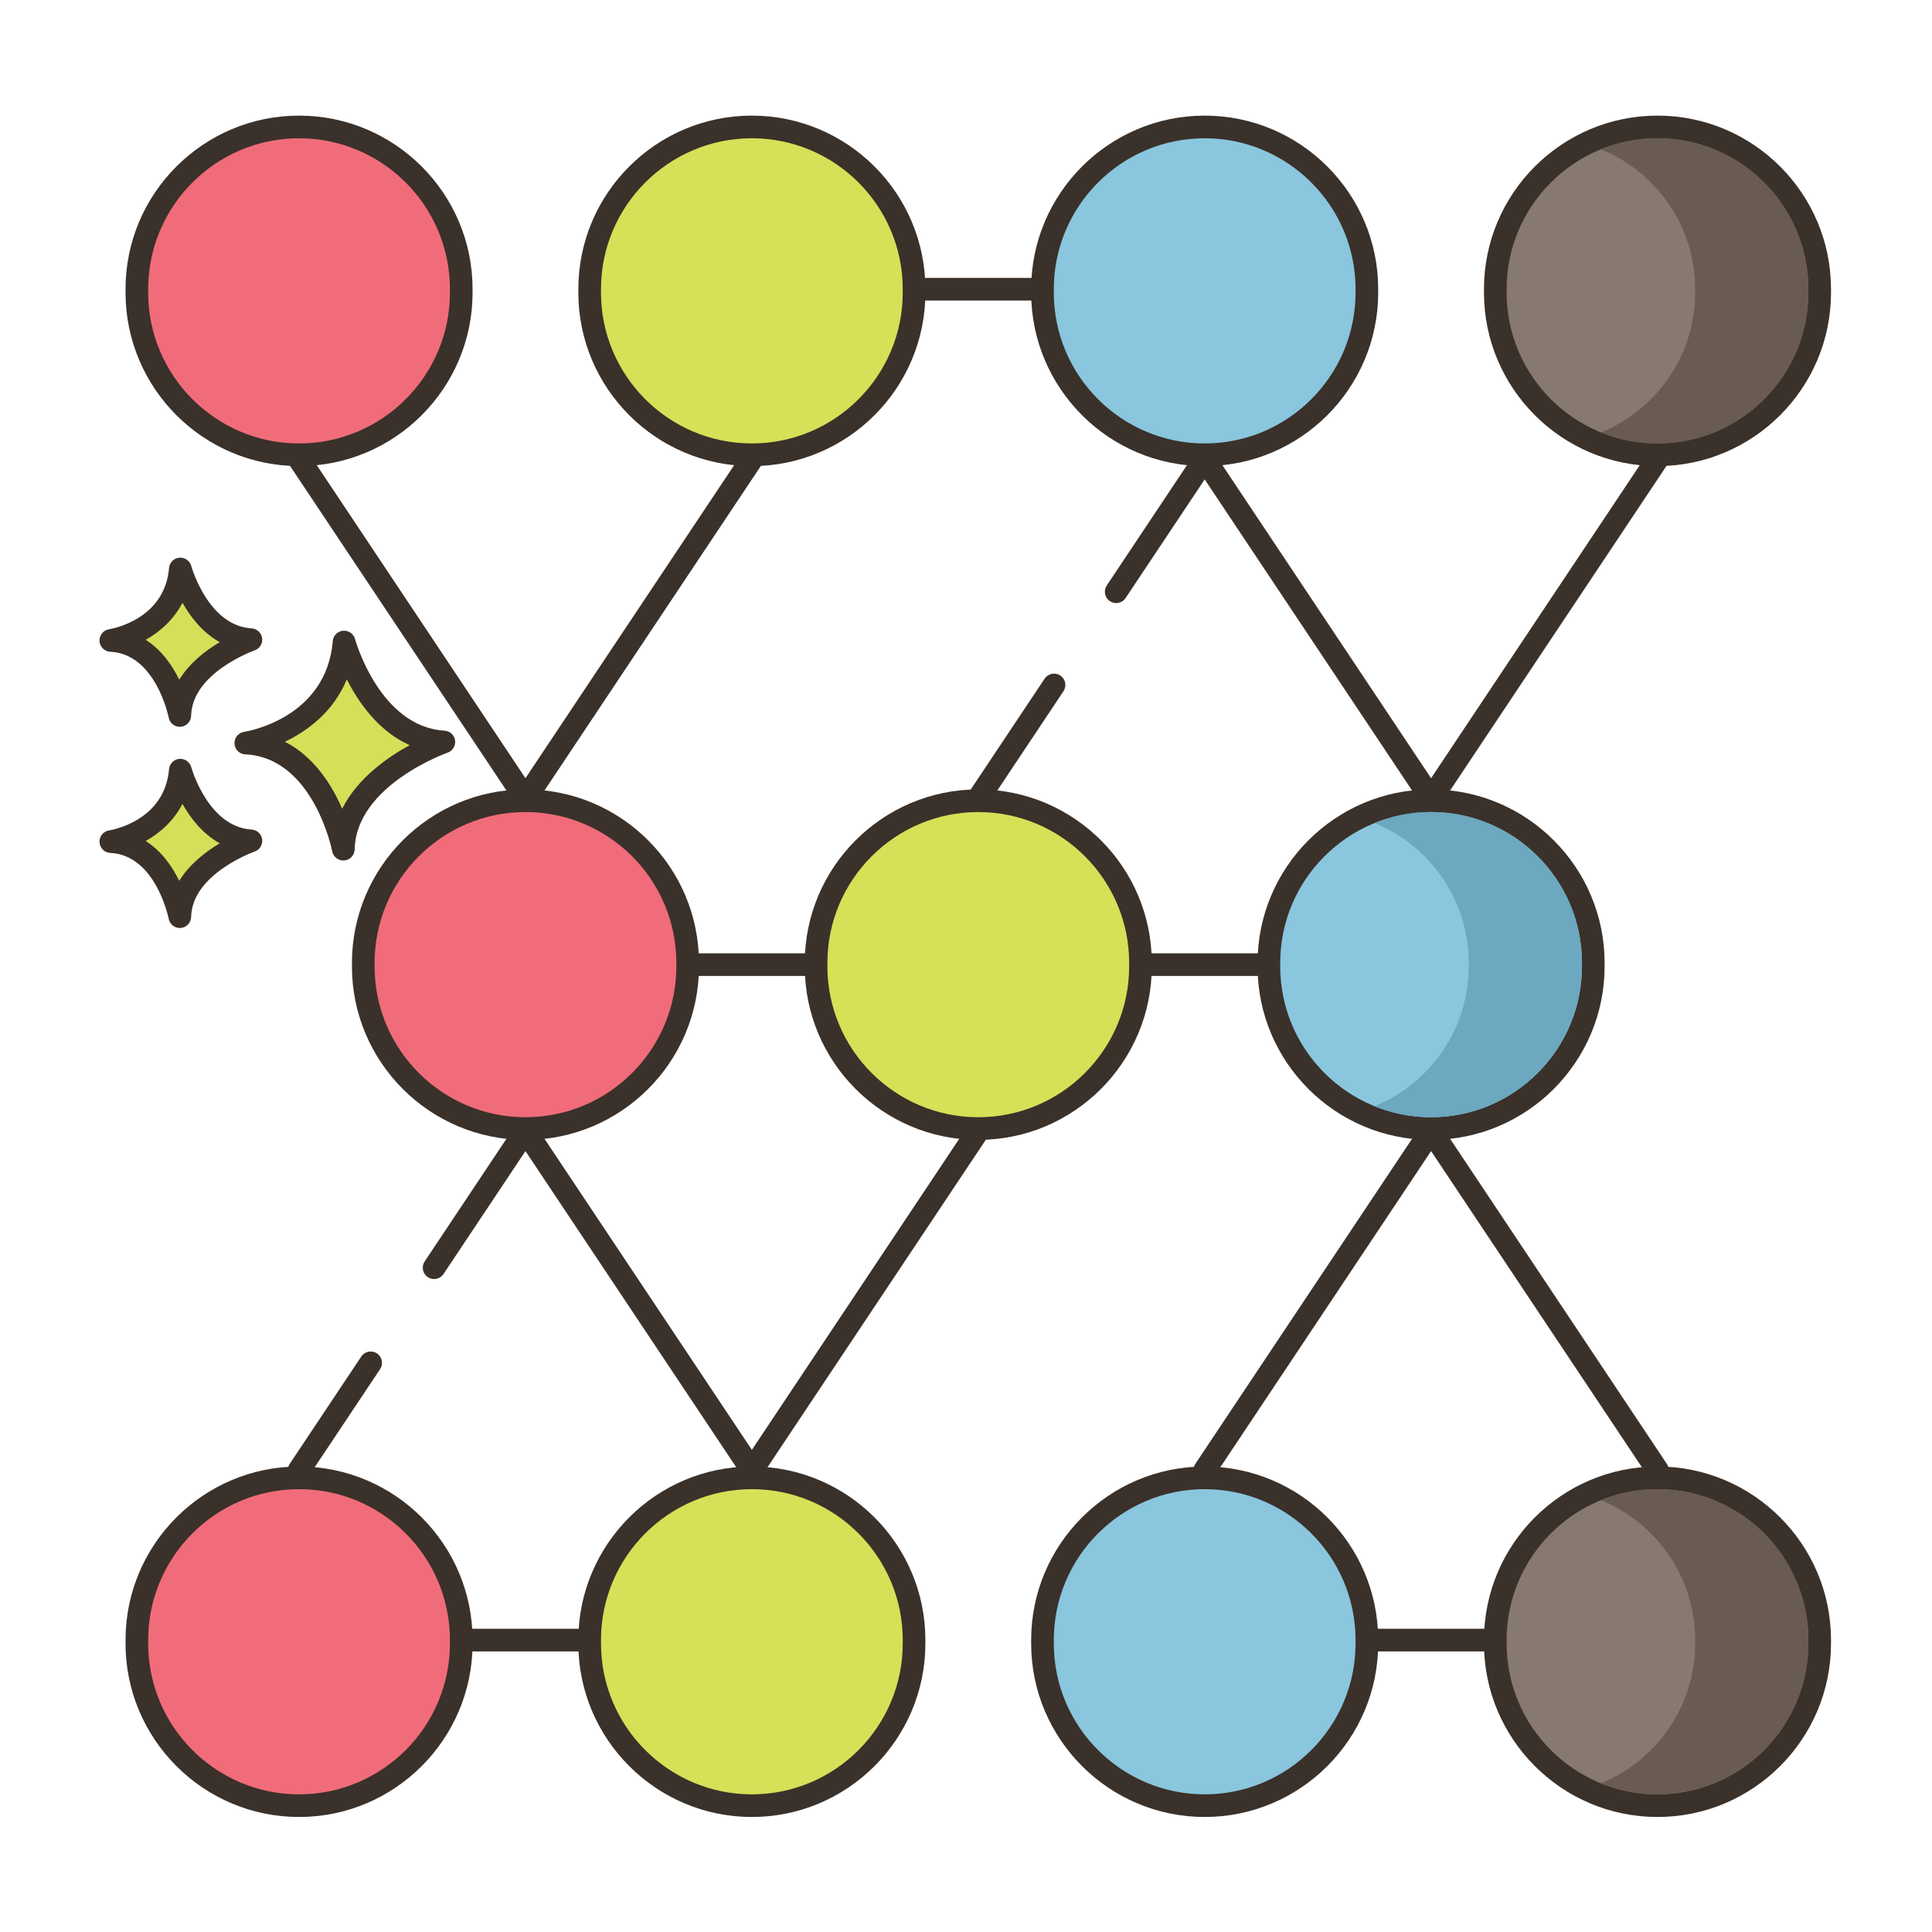 <?xml version="1.0" encoding="utf-8"?>
<!-- Generator: Adobe Illustrator 22.0.1, SVG Export Plug-In . SVG Version: 6.00 Build 0)  -->
<svg version="1.1" id="Layer_1" xmlns="http://www.w3.org/2000/svg" xmlns:xlink="http://www.w3.org/1999/xlink" x="0px" y="0px"
	 viewBox="0 0 256 256" style="enable-background:new 0 0 256 256;" xml:space="preserve">
<style type="text/css">
	.st0{fill:#3A312A;}
	.st1{fill:#F16C7A;}
	.st2{fill:#D7E057;}
	.st3{fill:#F8E4C8;}
	.st4{fill:#89C4DB;}
	.st5{fill-rule:evenodd;clip-rule:evenodd;fill:#F8E4C8;}
	.st6{fill:#87796F;}
	.st7{fill:#D4DB56;}
	.st8{fill:#F59689;}
	.st9{fill:#6CA6BE;}
	.st10{fill:#695B51;}
	.st11{fill:#F7E3C7;}
	.st12{fill:#8AC6DD;}
	.st13{fill:#6CA8BF;}
	.st14{fill:#D6DF58;}
	.st15{fill:#FAE6CA;}
	.st16{fill:#EF6D7A;}
	.st17{fill:#DDC9AC;}
	.st18{fill:#D24E5C;}
	.st19{fill:#6A5C52;}
	.st20{fill:#B9C239;}
	.st21{fill:#FCE8CB;}
	.st22{fill:#DECAAD;}
	.st23{fill:#D5DE58;}
	.st24{fill:#8AC5DC;}
	.st25{fill:#D34E5C;}
	.st26{fill:#ED6E7A;}
	.st27{fill:#B8C136;}
</style>
<g>
	<g>
		<g>
			<path class="st14" d="M45.593,85.068c-0.974,11.564-13.024,13.39-13.024,13.39c10.347,0.487,12.925,14.059,12.925,14.059
				c0.221-9.677,13.321-14.202,13.321-14.202C49.001,97.728,45.593,85.068,45.593,85.068z"/>
		</g>
	</g>
	<g>
		<g>
			<path class="st0" d="M58.904,96.817C50.3,96.303,47.072,84.793,47.041,84.677c-0.19-0.702-0.848-1.16-1.584-1.102
				c-0.725,0.066-1.298,0.642-1.359,1.367c-0.859,10.215-11.313,11.964-11.754,12.032c-0.763,0.116-1.313,0.791-1.273,1.561
				c0.04,0.771,0.657,1.385,1.428,1.421c9.027,0.426,11.498,12.719,11.521,12.843c0.138,0.712,0.76,1.218,1.473,1.218
				c0.042,0,0.084-0.002,0.126-0.005c0.764-0.064,1.357-0.693,1.375-1.46c0.194-8.51,12.191-12.778,12.313-12.82
				c0.676-0.234,1.092-0.914,0.994-1.622C60.201,97.4,59.618,96.859,58.904,96.817z M45.338,107.164
				c-1.357-3.131-3.708-6.908-7.587-8.877c2.931-1.405,6.409-3.913,8.202-8.273c1.551,3.071,4.2,6.88,8.334,8.723
				C51.28,100.376,47.364,103.143,45.338,107.164z"/>
		</g>
	</g>
	<g>
		<g>
			<path class="st14" d="M23.894,102.049c-0.689,8.179-9.212,9.47-9.212,9.47c7.318,0.344,9.142,9.944,9.142,9.944
				c0.156-6.844,9.422-10.045,9.422-10.045C26.305,111.003,23.894,102.049,23.894,102.049z"/>
		</g>
	</g>
	<g>
		<g>
			<path class="st0" d="M33.336,109.921c-5.767-0.345-7.972-8.186-7.993-8.265c-0.19-0.702-0.865-1.162-1.582-1.102
				c-0.726,0.065-1.3,0.643-1.361,1.368c-0.579,6.871-7.646,8.066-7.942,8.113c-0.763,0.116-1.313,0.791-1.273,1.561
				c0.04,0.771,0.657,1.385,1.428,1.421c6.035,0.284,7.724,8.645,7.739,8.727c0.136,0.713,0.759,1.22,1.473,1.22
				c0.041,0,0.083-0.002,0.125-0.005c0.765-0.063,1.358-0.693,1.376-1.461c0.13-5.709,8.331-8.634,8.412-8.662
				c0.676-0.234,1.093-0.913,0.996-1.622C34.635,110.505,34.05,109.963,33.336,109.921z M23.751,116.716
				c-0.924-1.885-2.34-3.947-4.447-5.279c1.856-1.041,3.697-2.63,4.871-4.917c1.057,1.874,2.654,3.955,4.941,5.224
				C27.267,112.844,25.127,114.483,23.751,116.716z"/>
		</g>
	</g>
	<g>
		<g>
			<path class="st14" d="M23.894,75.391c-0.689,8.179-9.212,9.471-9.212,9.471c7.318,0.344,9.142,9.944,9.142,9.944
				c0.156-6.844,9.422-10.045,9.422-10.045C26.305,84.345,23.894,75.391,23.894,75.391z"/>
		</g>
	</g>
	<g>
		<g>
			<path class="st0" d="M33.336,83.264c-5.767-0.345-7.972-8.186-7.993-8.265c-0.19-0.702-0.865-1.161-1.582-1.102
				c-0.726,0.065-1.3,0.643-1.361,1.368c-0.579,6.87-7.646,8.066-7.942,8.113c-0.763,0.116-1.313,0.791-1.273,1.561
				c0.04,0.771,0.657,1.385,1.428,1.421c6.035,0.284,7.724,8.645,7.739,8.727c0.136,0.713,0.759,1.22,1.473,1.22
				c0.041,0,0.083-0.002,0.125-0.005c0.765-0.063,1.358-0.693,1.376-1.461c0.13-5.709,8.331-8.634,8.412-8.662
				c0.676-0.234,1.093-0.913,0.996-1.622C34.635,83.848,34.05,83.306,33.336,83.264z M23.751,90.059
				c-0.924-1.886-2.34-3.947-4.447-5.28c1.856-1.041,3.697-2.63,4.871-4.916c1.057,1.874,2.654,3.955,4.941,5.224
				C27.267,86.187,25.127,87.826,23.751,90.059z"/>
		</g>
	</g>
	<g>
		<g>
			<path class="st0" d="M159.126,36.82h-59c-0.828,0-1.5,0.672-1.5,1.5s0.672,1.5,1.5,1.5h59c0.828,0,1.5-0.672,1.5-1.5
				S159.954,36.82,159.126,36.82z"/>
		</g>
	</g>
	<g>
		<g>
			<path class="st0" d="M189.626,126.32h-120c-0.828,0-1.5,0.672-1.5,1.5s0.672,1.5,1.5,1.5h120c0.828,0,1.5-0.672,1.5-1.5
				S190.454,126.32,189.626,126.32z"/>
		</g>
	</g>
	<g>
		<g>
			<path class="st0" d="M93.126,215.82h-59c-0.828,0-1.5,0.672-1.5,1.5s0.672,1.5,1.5,1.5h59c0.828,0,1.5-0.672,1.5-1.5
				S93.954,215.82,93.126,215.82z"/>
		</g>
	</g>
	<g>
		<g>
			<path class="st0" d="M223.126,215.82h-59c-0.828,0-1.5,0.672-1.5,1.5s0.672,1.5,1.5,1.5h59c0.828,0,1.5-0.672,1.5-1.5
				S223.954,215.82,223.126,215.82z"/>
		</g>
	</g>
	<g>
		<g>
			<path class="st2" d="M99.626,195.82c-11.87,0-21.493,9.623-21.493,21.492v0.455c0,11.87,9.623,21.492,21.493,21.492
				s21.493-9.623,21.493-21.492v-0.455C121.119,205.443,111.496,195.82,99.626,195.82z"/>
		</g>
	</g>
	<g>
		<g>
			<path class="st0" d="M99.626,194.32c-12.678,0-22.992,10.314-22.992,22.992v0.455c0,12.678,10.314,22.992,22.992,22.992
				c12.679,0,22.993-10.314,22.993-22.992v-0.455C122.619,204.635,112.305,194.32,99.626,194.32z M119.619,217.768
				c0,11.023-8.969,19.992-19.993,19.992c-11.023,0-19.992-8.969-19.992-19.992v-0.455c0-11.023,8.969-19.992,19.992-19.992
				c11.024,0,19.993,8.969,19.993,19.992V217.768z"/>
		</g>
	</g>
	<g>
		<g>
			<path class="st12" d="M159.626,195.82c-11.87,0-21.493,9.623-21.493,21.492v0.455c0,11.87,9.623,21.492,21.493,21.492
				s21.493-9.623,21.493-21.492v-0.455C181.119,205.443,171.496,195.82,159.626,195.82z"/>
		</g>
	</g>
	<g>
		<g>
			<path class="st0" d="M159.626,194.32c-12.678,0-22.992,10.314-22.992,22.992v0.455c0,12.678,10.314,22.992,22.992,22.992
				c12.679,0,22.993-10.314,22.993-22.992v-0.455C182.619,204.635,172.305,194.32,159.626,194.32z M179.619,217.768
				c0,11.023-8.969,19.992-19.993,19.992c-11.023,0-19.992-8.969-19.992-19.992v-0.455c0-11.023,8.969-19.992,19.992-19.992
				c11.024,0,19.993,8.969,19.993,19.992V217.768z"/>
		</g>
	</g>
	<g>
		<g>
			<path class="st6" d="M219.626,195.82c-11.87,0-21.493,9.623-21.493,21.492v0.455c0,11.87,9.623,21.492,21.493,21.492
				s21.493-9.623,21.493-21.492v-0.455C241.119,205.443,231.496,195.82,219.626,195.82z"/>
		</g>
	</g>
	<g>
		<g>
			<path class="st0" d="M219.626,194.32c-12.678,0-22.992,10.314-22.992,22.992v0.455c0,12.678,10.314,22.992,22.992,22.992
				c12.679,0,22.993-10.314,22.993-22.992v-0.455C242.619,204.635,232.305,194.32,219.626,194.32z M239.619,217.768
				c0,11.023-8.969,19.992-19.993,19.992c-11.023,0-19.992-8.969-19.992-19.992v-0.455c0-11.023,8.969-19.992,19.992-19.992
				c11.024,0,19.993,8.969,19.993,19.992V217.768z"/>
		</g>
	</g>
	<g>
		<g>
			<path class="st1" d="M39.626,195.82c-11.87,0-21.493,9.623-21.493,21.492v0.455c0,11.87,9.623,21.492,21.493,21.492
				s21.493-9.623,21.493-21.492v-0.455C61.119,205.443,51.496,195.82,39.626,195.82z"/>
		</g>
	</g>
	<g>
		<g>
			<path class="st0" d="M39.626,194.32c-12.678,0-22.992,10.314-22.992,22.992v0.455c0,12.678,10.314,22.992,22.992,22.992
				c12.679,0,22.993-10.314,22.993-22.992v-0.455C62.619,204.635,52.305,194.32,39.626,194.32z M59.619,217.768
				c0,11.023-8.969,19.992-19.993,19.992c-11.023,0-19.992-8.969-19.992-19.992v-0.455c0-11.023,8.969-19.992,19.992-19.992
				c11.024,0,19.993,8.969,19.993,19.992V217.768z"/>
		</g>
	</g>
	<g>
		<g>
			<path class="st2" d="M129.626,106.101c-11.87,0-21.493,9.622-21.493,21.492v0.455c0,11.87,9.623,21.492,21.493,21.492
				s21.493-9.623,21.493-21.492v-0.455C151.119,115.723,141.496,106.101,129.626,106.101z"/>
		</g>
	</g>
	<g>
		<g>
			<path class="st0" d="M129.626,104.601c-12.678,0-22.992,10.314-22.992,22.992v0.455c0,12.678,10.314,22.992,22.992,22.992
				c12.679,0,22.993-10.314,22.993-22.992v-0.455C152.619,114.915,142.305,104.601,129.626,104.601z M149.619,128.048
				c0,11.023-8.969,19.992-19.993,19.992c-11.023,0-19.992-8.969-19.992-19.992v-0.455c0-11.023,8.969-19.992,19.992-19.992
				c11.024,0,19.993,8.969,19.993,19.992V128.048z"/>
		</g>
	</g>
	<g>
		<g>
			<path class="st12" d="M189.626,106.101c-11.87,0-21.493,9.622-21.493,21.492v0.455c0,11.87,9.623,21.492,21.493,21.492
				s21.493-9.623,21.493-21.492v-0.455C211.119,115.723,201.496,106.101,189.626,106.101z"/>
		</g>
	</g>
	<g>
		<g>
			<path class="st0" d="M189.626,104.601c-12.678,0-22.992,10.314-22.992,22.992v0.455c0,12.678,10.314,22.992,22.992,22.992
				c12.679,0,22.993-10.314,22.993-22.992v-0.455C212.619,114.915,202.305,104.601,189.626,104.601z M209.619,128.048
				c0,11.023-8.969,19.992-19.993,19.992c-11.023,0-19.992-8.969-19.992-19.992v-0.455c0-11.023,8.969-19.992,19.992-19.992
				c11.024,0,19.993,8.969,19.993,19.992V128.048z"/>
		</g>
	</g>
	<g>
		<g>
			<path class="st1" d="M69.626,106.101c-11.87,0-21.493,9.622-21.493,21.492v0.455c0,11.87,9.623,21.492,21.493,21.492
				s21.493-9.623,21.493-21.492v-0.455C91.119,115.723,81.496,106.101,69.626,106.101z"/>
		</g>
	</g>
	<g>
		<g>
			<path class="st0" d="M69.626,104.601c-12.678,0-22.992,10.314-22.992,22.992v0.455c0,12.678,10.314,22.992,22.992,22.992
				c12.679,0,22.993-10.314,22.993-22.992v-0.455C92.619,114.915,82.305,104.601,69.626,104.601z M89.619,128.048
				c0,11.023-8.969,19.992-19.993,19.992c-11.023,0-19.992-8.969-19.992-19.992v-0.455c0-11.023,8.969-19.992,19.992-19.992
				c11.024,0,19.993,8.969,19.993,19.992V128.048z"/>
		</g>
	</g>
	<g>
		<g>
			<path class="st2" d="M99.626,16.82c-11.87,0-21.493,9.623-21.493,21.492v0.455c0,11.87,9.623,21.492,21.493,21.492
				s21.493-9.623,21.493-21.492v-0.455C121.119,26.443,111.496,16.82,99.626,16.82z"/>
		</g>
	</g>
	<g>
		<g>
			<path class="st0" d="M99.626,15.32c-12.678,0-22.992,10.314-22.992,22.992v0.455c0,12.678,10.314,22.992,22.992,22.992
				c12.679,0,22.993-10.314,22.993-22.992v-0.455C122.619,25.635,112.305,15.32,99.626,15.32z M119.619,38.768
				c0,11.023-8.969,19.992-19.993,19.992c-11.023,0-19.992-8.969-19.992-19.992v-0.455c0-11.023,8.969-19.992,19.992-19.992
				c11.024,0,19.993,8.969,19.993,19.992V38.768z"/>
		</g>
	</g>
	<g>
		<g>
			<path class="st12" d="M159.626,16.82c-11.87,0-21.493,9.623-21.493,21.492v0.455c0,11.87,9.623,21.492,21.493,21.492
				s21.493-9.623,21.493-21.492v-0.455C181.119,26.443,171.496,16.82,159.626,16.82z"/>
		</g>
	</g>
	<g>
		<g>
			<path class="st0" d="M159.626,15.32c-12.678,0-22.992,10.314-22.992,22.992v0.455c0,12.678,10.314,22.992,22.992,22.992
				c12.679,0,22.993-10.314,22.993-22.992v-0.455C182.619,25.635,172.305,15.32,159.626,15.32z M179.619,38.768
				c0,11.023-8.969,19.992-19.993,19.992c-11.023,0-19.992-8.969-19.992-19.992v-0.455c0-11.023,8.969-19.992,19.992-19.992
				c11.024,0,19.993,8.969,19.993,19.992V38.768z"/>
		</g>
	</g>
	<g>
		<g>
			<path class="st6" d="M219.626,16.82c-11.87,0-21.493,9.623-21.493,21.492v0.455c0,11.87,9.623,21.492,21.493,21.492
				s21.493-9.623,21.493-21.492v-0.455C241.119,26.443,231.496,16.82,219.626,16.82z"/>
		</g>
	</g>
	<g>
		<g>
			<path class="st0" d="M219.626,15.32c-12.678,0-22.992,10.314-22.992,22.992v0.455c0,12.678,10.314,22.992,22.992,22.992
				c12.679,0,22.993-10.314,22.993-22.992v-0.455C242.619,25.635,232.305,15.32,219.626,15.32z M239.619,38.768
				c0,11.023-8.969,19.992-19.993,19.992c-11.023,0-19.992-8.969-19.992-19.992v-0.455c0-11.023,8.969-19.992,19.992-19.992
				c11.024,0,19.993,8.969,19.993,19.992V38.768z"/>
		</g>
	</g>
	<g>
		<g>
			<path class="st1" d="M39.626,16.82c-11.87,0-21.493,9.623-21.493,21.492v0.455c0,11.87,9.623,21.492,21.493,21.492
				s21.493-9.623,21.493-21.492v-0.455C61.119,26.443,51.496,16.82,39.626,16.82z"/>
		</g>
	</g>
	<g>
		<g>
			<path class="st0" d="M39.626,15.32c-12.678,0-22.992,10.314-22.992,22.992v0.455c0,12.678,10.314,22.992,22.992,22.992
				c12.679,0,22.993-10.314,22.993-22.992v-0.455C62.619,25.635,52.305,15.32,39.626,15.32z M59.619,38.768
				c0,11.023-8.969,19.992-19.993,19.992c-11.023,0-19.992-8.969-19.992-19.992v-0.455c0-11.023,8.969-19.992,19.992-19.992
				c11.024,0,19.993,8.969,19.993,19.992V38.768z"/>
		</g>
	</g>
	<g>
		<g>
			<path class="st0" d="M160.458,59.572c-0.688-0.46-1.62-0.273-2.08,0.416l-11.726,17.589c-0.46,0.689-0.273,1.62,0.416,2.08
				c0.256,0.171,0.545,0.252,0.831,0.252c0.484,0,0.96-0.234,1.249-0.668l11.726-17.589
				C161.334,60.963,161.147,60.031,160.458,59.572z"/>
		</g>
	</g>
	<g>
		<g>
			<path class="st0" d="M140.499,89.51c-0.689-0.46-1.62-0.273-2.08,0.416l-10.041,15.063c-0.46,0.689-0.273,1.62,0.416,2.08
				c0.256,0.171,0.545,0.252,0.831,0.252c0.484,0,0.96-0.234,1.249-0.668l10.041-15.063C141.375,90.9,141.188,89.969,140.499,89.51z
				"/>
		</g>
	</g>
	<g>
		<g>
			<path class="st0" d="M220.458,59.572c-0.688-0.46-1.62-0.273-2.08,0.416l-30,45c-0.46,0.689-0.273,1.62,0.416,2.08
				c0.256,0.171,0.545,0.252,0.831,0.252c0.484,0,0.96-0.234,1.249-0.668l30-45C221.334,60.963,221.147,60.032,220.458,59.572z"/>
		</g>
	</g>
	<g>
		<g>
			<path class="st0" d="M190.874,104.988l-30-45c-0.46-0.69-1.392-0.877-2.08-0.416c-0.689,0.46-0.876,1.391-0.416,2.08l30,45
				c0.289,0.434,0.765,0.668,1.249,0.668c0.286,0,0.575-0.081,0.831-0.252C191.147,106.608,191.334,105.678,190.874,104.988z"/>
		</g>
	</g>
	<g>
		<g>
			<path class="st0" d="M100.458,59.572c-0.689-0.46-1.621-0.273-2.08,0.416l-30,45c-0.46,0.689-0.273,1.62,0.416,2.08
				c0.256,0.171,0.545,0.252,0.831,0.252c0.484,0,0.96-0.234,1.249-0.668l30-45C101.334,60.963,101.147,60.032,100.458,59.572z"/>
		</g>
	</g>
	<g>
		<g>
			<path class="st0" d="M70.874,104.988l-30-45c-0.46-0.69-1.393-0.877-2.08-0.416c-0.689,0.46-0.876,1.391-0.416,2.08l30,45
				c0.289,0.434,0.765,0.668,1.249,0.668c0.286,0,0.575-0.081,0.831-0.252C71.147,106.608,71.334,105.678,70.874,104.988z"/>
		</g>
	</g>
	<g>
		<g>
			<path class="st0" d="M130.458,148.572c-0.689-0.46-1.621-0.273-2.08,0.416l-30,45c-0.46,0.689-0.273,1.62,0.416,2.08
				c0.256,0.171,0.545,0.252,0.831,0.252c0.484,0,0.96-0.234,1.249-0.668l30-45C131.334,149.963,131.148,149.032,130.458,148.572z"
				/>
		</g>
	</g>
	<g>
		<g>
			<path class="st0" d="M49.95,179.334c-0.69-0.461-1.62-0.273-2.08,0.416l-9.492,14.238c-0.46,0.689-0.273,1.62,0.416,2.08
				c0.256,0.171,0.545,0.252,0.831,0.252c0.484,0,0.96-0.234,1.249-0.668l9.492-14.238C50.826,180.725,50.64,179.794,49.95,179.334z
				"/>
		</g>
	</g>
	<g>
		<g>
			<path class="st0" d="M70.458,148.572c-0.689-0.46-1.62-0.273-2.08,0.416l-12.106,18.16c-0.46,0.689-0.273,1.621,0.416,2.08
				c0.256,0.171,0.545,0.252,0.831,0.252c0.484,0,0.96-0.234,1.249-0.668l12.106-18.16
				C71.334,149.963,71.147,149.031,70.458,148.572z"/>
		</g>
	</g>
	<g>
		<g>
			<path class="st0" d="M100.874,193.988l-30-45c-0.46-0.69-1.392-0.877-2.08-0.416c-0.689,0.46-0.876,1.391-0.416,2.08l30,45
				c0.289,0.434,0.765,0.668,1.249,0.668c0.286,0,0.575-0.081,0.831-0.252C101.147,195.608,101.334,194.678,100.874,193.988z"/>
		</g>
	</g>
	<g>
		<g>
			<path class="st0" d="M190.458,148.572c-0.688-0.46-1.62-0.273-2.08,0.416l-30,45c-0.46,0.689-0.273,1.62,0.416,2.08
				c0.256,0.171,0.545,0.252,0.831,0.252c0.484,0,0.96-0.234,1.249-0.668l30-45C191.334,149.963,191.147,149.032,190.458,148.572z"
				/>
		</g>
	</g>
	<g>
		<g>
			<path class="st0" d="M220.874,193.988l-30-45c-0.46-0.69-1.392-0.877-2.08-0.416c-0.689,0.46-0.876,1.391-0.416,2.08l30,45
				c0.289,0.434,0.765,0.668,1.249,0.668c0.286,0,0.575-0.081,0.831-0.252C221.147,195.608,221.334,194.678,220.874,193.988z"/>
		</g>
	</g>
	<g>
		<g>
			<path class="st10" d="M219.626,197.32c-2.65,0-5.19,0.52-7.5,1.46c7.32,2.98,12.49,10.16,12.49,18.53v0.46
				c0,8.37-5.17,15.55-12.49,18.53c2.31,0.94,4.85,1.46,7.5,1.46c11.02,0,19.99-8.97,19.99-19.99v-0.46
				C239.616,206.29,230.646,197.32,219.626,197.32z"/>
		</g>
	</g>
	<g>
		<g>
			<path class="st13" d="M189.626,107.6c-2.65,0-5.19,0.52-7.5,1.46c7.32,2.98,12.49,10.16,12.49,18.53v0.46
				c0,8.37-5.17,15.55-12.49,18.53c2.31,0.94,4.85,1.46,7.5,1.46c11.02,0,19.99-8.97,19.99-19.99v-0.46
				C209.616,116.57,200.646,107.6,189.626,107.6z"/>
		</g>
	</g>
	<g>
		<g>
			<path class="st10" d="M219.626,18.32c-2.65,0-5.19,0.52-7.5,1.46c7.32,2.98,12.49,10.16,12.49,18.53v0.46
				c0,8.37-5.17,15.55-12.49,18.53c2.31,0.94,4.85,1.46,7.5,1.46c11.02,0,19.99-8.97,19.99-19.99v-0.46
				C239.616,27.29,230.646,18.32,219.626,18.32z"/>
		</g>
	</g>
</g>
</svg>
